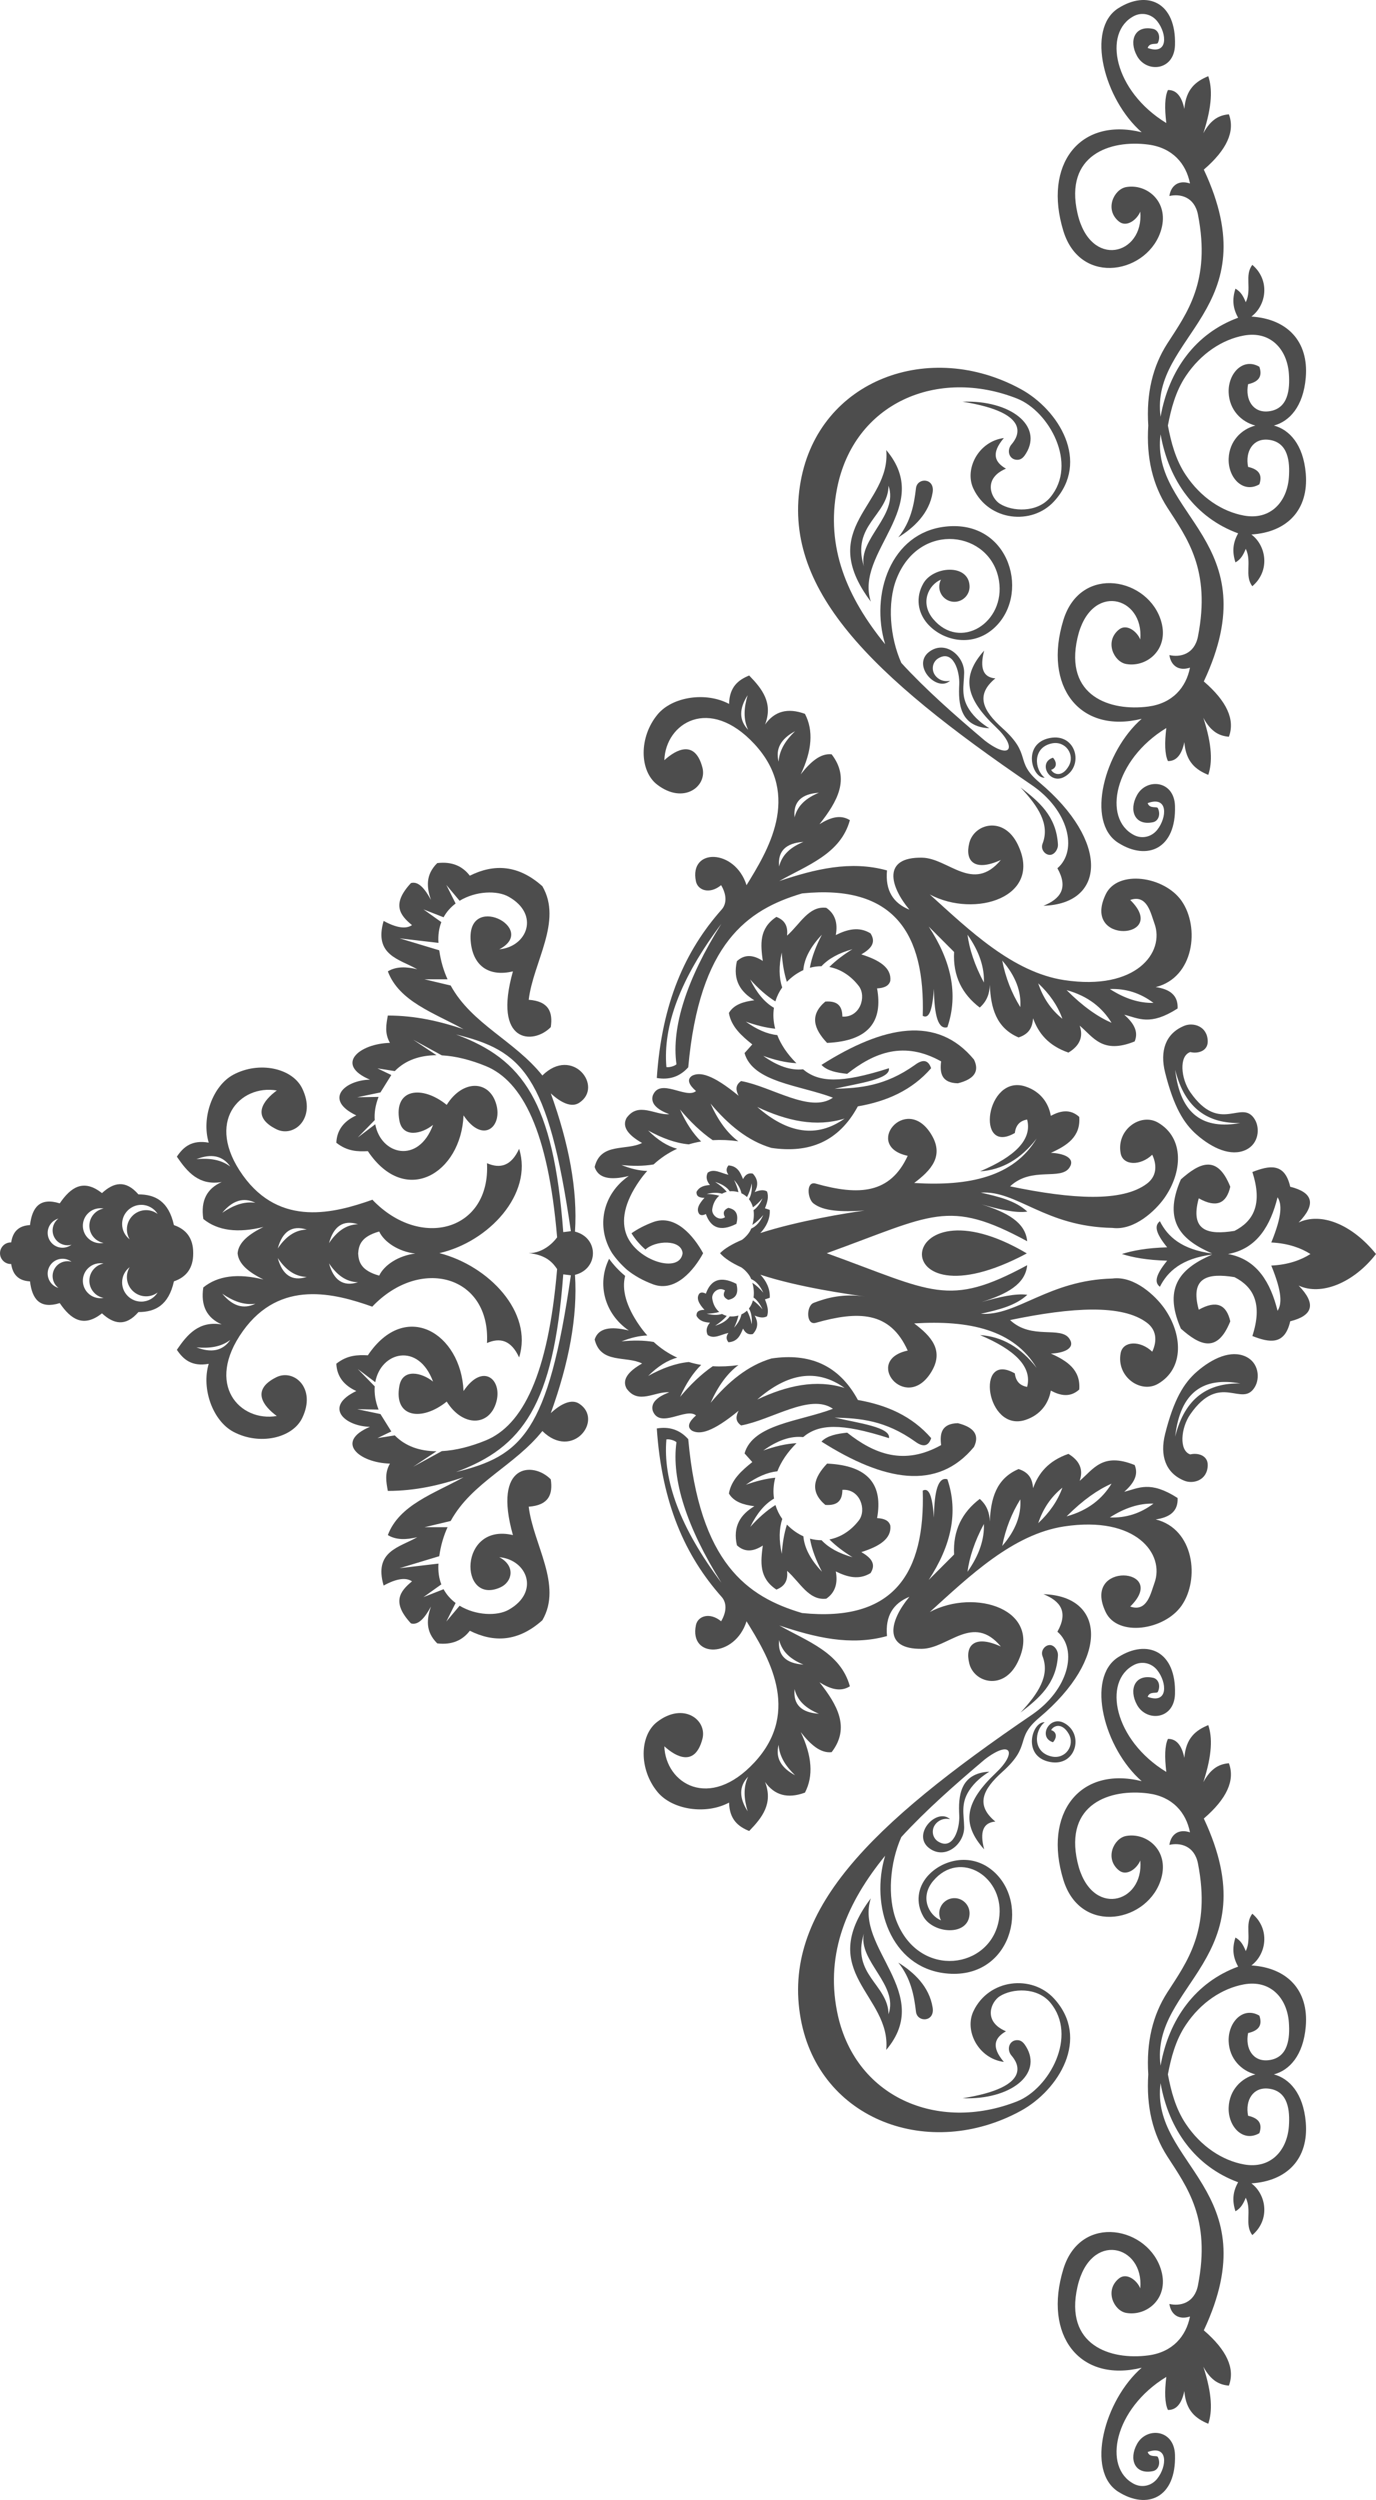 <?xml version="1.0" encoding="UTF-8"?>
<!DOCTYPE svg PUBLIC "-//W3C//DTD SVG 1.1//EN" "http://www.w3.org/Graphics/SVG/1.1/DTD/svg11.dtd">
<!-- Creator: CorelDRAW X5 -->
<svg xmlns="http://www.w3.org/2000/svg" xml:space="preserve" width="90mm" height="163.508mm" style="shape-rendering:geometricPrecision; text-rendering:geometricPrecision; image-rendering:optimizeQuality; fill-rule:evenodd; clip-rule:evenodd"
viewBox="0 0 90 163.508"
 xmlns:xlink="http://www.w3.org/1999/xlink">
 <defs>
  <style type="text/css">
   <![CDATA[
    .fil0 {fill:#4D4D4D}
   ]]>
  </style>
 </defs>
 <g id="Layer_x0020_1">
  <g id="_626309528">
   <path id="_626305112" class="fil0" d="M65.659 134.859c-0.867,-1.021 -0.575,-1.593 0.138,-2.003 -1.525,-0.643 -0.985,-1.921 -0.406,-2.291 0.815,-0.521 2.449,-0.61 3.306,0.417 1.822,2.184 -0.074,5.632 -2.177,6.46 -5.187,2.044 -10.681,-0.266 -11.776,-5.907 -0.745,-3.838 0.665,-7.107 3.151,-10.162 -0.987,3.256 0.359,7.281 3.93,7.692 4.301,0.495 5.644,-4.608 3.079,-6.734 -1.43,-1.187 -3.311,-0.688 -4.247,0.392 -0.629,0.726 -0.784,1.717 -0.263,2.629 0.648,1.134 2.953,1.307 3.022,-0.165 0.025,-0.548 -0.397,-1.012 -0.944,-1.038 -0.548,-0.025 -1.012,0.398 -1.038,0.945 -0.009,0.183 0.033,0.358 0.113,0.508 -0.839,-0.36 -1.375,-1.536 -0.519,-2.569 1.755,-2.117 4.755,-0.263 4.312,2.499 -0.522,3.254 -5.189,3.945 -6.697,0.13 -0.628,-1.588 -0.432,-3.855 0.311,-5.512 1.583,-1.727 3.474,-3.4 5.468,-5.085 1.729,-1.314 2.11,-0.43 0.72,0.885 -2.009,1.901 -2.29,3.312 -0.77,5.009 -0.299,-1.128 -0.079,-1.756 0.732,-1.819 -1.319,-1.09 -0.829,-2.099 0.465,-3.259 1.97,-1.768 0.747,-2.141 2.415,-3.546 4.597,-3.866 4.323,-7.942 0.266,-8.068 1.091,0.445 1.648,1.142 0.912,2.454 1.368,1.186 0.717,3.807 -1.671,5.434 -10.568,7.203 -16.4,12.869 -15.116,19.895 1.214,6.643 8.434,9.272 14.401,6.004 2.466,-1.35 4.558,-4.726 2.167,-7.338 -1.449,-1.583 -4.264,-1.297 -5.273,0.825 -0.609,1.28 0.321,3.097 1.988,3.318zm3.006 -19.619l0 0c1.712,0.34 2.277,-1.828 0.938,-2.547 -0.974,-0.524 -1.733,0.947 -0.731,1.258 0.261,-0.285 0.271,-0.67 -0.121,-0.794 0.173,-0.311 0.716,-0.505 1.15,0.244 0.43,0.743 -0.204,1.676 -1.104,1.485 -1.267,-0.268 -1.157,-1.692 -0.469,-2.242 -0.82,-0.061 -1.51,2.228 0.338,2.596zm-10.698 18.833l0 0c0.325,-3.608 -4.676,-5.033 -1.009,-9.914 -1.068,3.262 4.152,6.191 1.009,9.914zm0.15 -2.333l0 0c-0.032,-1.953 -2.445,-2.569 -1.613,-5.278 -0.385,1.808 2.283,3.345 1.613,5.278zm4.843 5.495l0 0c3.127,0.118 5.263,-1.57 4.149,-3.384 -0.121,-0.196 -0.276,-0.403 -0.539,-0.415 -0.565,-0.026 -0.758,0.612 -0.402,1.02 0.395,0.452 1.423,2.046 -3.208,2.779zm-4.204 -8.872l0 0c1.017,0.633 2.024,1.557 2.246,2.943 0.153,0.954 -1.007,0.99 -1.091,0.269 -0.119,-1.02 -0.321,-2.172 -1.155,-3.212zm3.985 -9.635l0 0c0.046,0.872 -0.399,2.341 -1.392,1.709 -0.439,-0.28 -0.493,-0.999 0.096,-1.352 0.184,-0.11 0.423,-0.157 0.696,-0.102 -0.892,-0.795 -2.594,1.078 -1.295,1.946 1.039,0.694 2.239,-0.344 2.217,-1.439 -0.017,-0.821 -0.23,-1.513 0.32,-2.372 0.349,-0.547 0.884,-0.974 1.329,-1.242 -1.946,0.097 -2.035,1.641 -1.971,2.852zm4.005 -6.716l0 0c1.202,-0.927 2.341,-1.876 2.451,-3.725 0.02,-0.342 -0.24,-0.679 -0.509,-0.693 -0.318,-0.017 -0.645,0.35 -0.497,0.734 0.488,1.267 -0.277,2.431 -1.444,3.683z"/>
   <path id="_626308568" class="fil0" d="M80.983 128.624c-0.347,-0.614 -0.401,-1.197 -0.176,-1.9 0.35,0.196 0.518,0.498 0.675,0.888 0.418,-0.868 -0.103,-1.761 0.429,-2.445 1.183,1.008 0.917,2.654 -0.061,3.382 2.331,0.149 3.756,1.604 3.557,3.986 -0.16,1.908 -1.077,2.875 -2.087,3.14 1.01,0.267 1.928,1.233 2.087,3.142 0.199,2.381 -1.226,3.836 -3.557,3.986 0.978,0.728 1.244,2.374 0.061,3.382 -0.532,-0.682 -0.011,-1.576 -0.429,-2.444 -0.157,0.389 -0.325,0.691 -0.675,0.888 -0.226,-0.703 -0.171,-1.286 0.176,-1.9 -2.782,-1.019 -4.535,-3.43 -5.073,-6.478 -0.701,5.317 7.117,7.018 2.828,16.164 1.507,1.295 2.054,2.5 1.64,3.617 -0.591,-0.05 -1.163,-0.296 -1.671,-1.239 0.59,1.822 0.59,2.938 0.322,3.733 -0.794,-0.33 -1.467,-0.828 -1.564,-2.143 -0.174,0.837 -0.532,1.25 -1.073,1.239 -0.21,-0.435 -0.225,-1.189 -0.107,-2.161 -3.42,2.082 -4.18,5.927 -2.116,6.999 0.507,0.263 1.138,0.143 1.523,-0.342 0.641,-0.808 0.731,-2.238 -0.626,-1.746 0.127,0.395 0.602,0.192 0.667,0.33 0.196,0.418 0.031,0.846 -0.322,0.921 -1.182,0.248 -1.597,-0.765 -1.042,-1.775 0.619,-1.129 2.43,-0.975 2.483,0.704 0.09,2.807 -1.81,3.625 -3.712,2.418 -2.14,-1.359 -0.91,-5.981 1.535,-8.11 -4.063,1.003 -6.457,-2.124 -5.121,-6.463 1.136,-3.687 5.619,-2.748 6.409,0.134 0.498,1.814 -0.971,2.979 -2.299,2.745 -0.822,-0.144 -1.439,-1.494 -0.465,-2.263 0.477,-0.377 1.144,0.089 1.384,0.656 0.25,-2.838 -3.273,-3.793 -4.109,-0.101 -0.865,3.816 2.148,4.815 4.631,4.486 1.594,-0.21 2.473,-1.25 2.729,-2.545 -0.715,0.242 -1.242,-0.106 -1.349,-0.82 0.678,0.158 1.638,-0.029 1.871,-1.222 0.853,-4.369 -0.723,-6.435 -2.006,-8.428 -0.945,-1.468 -1.384,-3.246 -1.245,-5.363 -0.139,-2.115 0.299,-3.893 1.245,-5.362 1.283,-1.993 2.859,-4.059 2.006,-8.428 -0.233,-1.193 -1.193,-1.38 -1.871,-1.222 0.107,-0.714 0.635,-1.062 1.349,-0.82 -0.256,-1.295 -1.134,-2.335 -2.729,-2.545 -2.483,-0.328 -5.496,0.671 -4.631,4.488 0.837,3.691 4.36,2.736 4.109,-0.101 -0.24,0.566 -0.907,1.03 -1.384,0.655 -0.974,-0.769 -0.358,-2.118 0.465,-2.262 1.329,-0.234 2.797,0.931 2.299,2.745 -0.79,2.882 -5.273,3.821 -6.409,0.135 -1.337,-4.338 1.057,-7.465 5.121,-6.463 -2.446,-2.129 -3.676,-6.751 -1.535,-8.111 1.902,-1.208 3.802,-0.389 3.712,2.418 -0.053,1.678 -1.864,1.832 -2.483,0.703 -0.555,-1.01 -0.14,-2.024 1.042,-1.775 0.353,0.075 0.518,0.503 0.322,0.922 -0.065,0.138 -0.54,-0.065 -0.667,0.33 1.356,0.492 1.267,-0.939 0.626,-1.746 -0.385,-0.485 -1.016,-0.606 -1.523,-0.342 -2.064,1.072 -1.304,4.917 2.116,6.998 -0.117,-0.971 -0.102,-1.725 0.107,-2.161 0.541,-0.011 0.899,0.403 1.073,1.239 0.097,-1.315 0.769,-1.812 1.564,-2.142 0.268,0.795 0.268,1.911 -0.322,3.733 0.508,-0.943 1.081,-1.19 1.671,-1.239 0.414,1.117 -0.133,2.322 -1.64,3.617 4.289,9.146 -3.529,10.847 -2.828,16.164 0.538,-3.048 2.291,-5.461 5.073,-6.478zm1.128 7.051l0 0c-0.929,-0.24 -1.702,-1.027 -1.748,-2.153 -0.052,-1.244 0.933,-2.316 2.008,-1.69 0.184,0.535 0.061,0.959 -0.736,1.139 -0.202,0.994 0.309,1.902 1.349,1.774 1.287,-0.155 1.388,-1.448 1.319,-2.445 -0.112,-1.623 -1.212,-2.828 -2.944,-2.511 -1.409,0.258 -2.811,1.171 -3.797,2.648 -0.672,1.004 -0.963,2.137 -1.174,3.238 0.21,1.102 0.502,2.236 1.174,3.24 0.987,1.477 2.389,2.39 3.797,2.648 1.732,0.318 2.832,-0.888 2.944,-2.511 0.069,-0.997 -0.032,-2.289 -1.319,-2.444 -1.041,-0.126 -1.551,0.78 -1.349,1.774 0.797,0.179 0.92,0.604 0.736,1.139 -1.076,0.626 -2.061,-0.446 -2.008,-1.69 0.046,-1.127 0.819,-1.913 1.748,-2.155z"/>
   <path id="_626308328" class="fil0" d="M90 82.019c-1.556,-1.93 -3.584,-2.756 -5.061,-2.062 1.166,-1.198 0.943,-1.965 -0.55,-2.338 -0.36,-1.598 -1.378,-1.392 -2.476,-0.963 0.683,2.101 0.074,3.217 -1.168,3.85 -1.728,0.281 -2.93,0.015 -2.338,-2.13 1.164,0.653 1.815,0.331 2.062,-0.757 -0.851,-2.139 -2.013,-1.562 -3.232,-0.481 -1.235,2.821 0.129,4.009 2.051,4.847 -1.998,-0.255 -2.924,-1.114 -3.423,-2.111 -0.315,0.247 -0.376,0.665 0.476,1.708 -1.321,0.033 -2.275,0.218 -2.96,0.436 0.684,0.219 1.639,0.403 2.96,0.437 -0.852,1.042 -0.791,1.461 -0.476,1.707 0.499,-0.997 1.425,-1.855 3.423,-2.109 -1.923,0.837 -3.287,2.025 -2.051,4.847 1.219,1.081 2.381,1.656 3.232,-0.481 -0.247,-1.087 -0.898,-1.41 -2.062,-0.757 -0.592,-2.145 0.61,-2.412 2.338,-2.131 1.242,0.634 1.852,1.75 1.168,3.851 1.098,0.429 2.115,0.635 2.476,-0.963 1.493,-0.372 1.716,-1.14 0.55,-2.338 1.478,0.694 3.611,-0.183 5.061,-2.063zm-9.678 0l0 0c1.923,-0.345 2.786,-1.897 3.24,-3.712 0.273,0.427 0.326,1.153 -0.411,2.957 1.141,0.057 1.968,0.377 2.561,0.755 -0.593,0.379 -1.42,0.699 -2.561,0.756 0.738,1.804 0.684,2.53 0.411,2.958 -0.454,-1.815 -1.317,-3.367 -3.24,-3.713z"/>
   <path id="_626305592" class="fil0" d="M43.452 49.721c0.797,-0.725 2.009,-1.342 2.491,0.479 0.328,1.242 -1.24,2.441 -2.961,1.117 -1.16,-0.892 -1.204,-3.103 0.029,-4.589 0.968,-1.167 3.165,-1.496 4.675,-0.688 0.028,-1.117 0.604,-1.569 1.315,-1.859 0.854,0.876 1.579,1.801 1.039,3.208 0.612,-0.868 1.475,-1.116 2.61,-0.699 0.563,1.078 0.468,2.398 -0.276,3.958 0.636,-0.816 1.296,-1.394 2.022,-1.312 1.224,1.596 0.377,3.091 -0.796,4.571 0.686,-0.429 1.359,-0.658 1.988,-0.263 -0.606,2.21 -2.779,2.938 -4.617,3.981 2.319,-0.775 4.647,-1.359 7.045,-0.695 -0.123,1.314 0.406,2.14 1.466,2.568 -1.28,-1.534 -1.784,-3.451 0.83,-3.402 1.718,0.031 3.326,2.339 5.152,0.149 -1.719,0.789 -2.371,0.084 -2.063,-1.119 0.322,-1.26 2.246,-1.779 3.162,0.096 1.69,3.455 -2.793,4.857 -5.749,3.28 2.585,2.34 5.427,5.089 8.79,5.601 4.715,0.717 6.601,-1.822 5.903,-3.707 -0.236,-0.637 -0.467,-1.923 -1.583,-1.534 2.61,2.556 -3.224,2.994 -1.599,-0.375 0.784,-1.625 3.83,-1.183 4.96,0.437 1.199,1.72 0.825,5.011 -1.693,5.637 0.901,0.13 1.474,0.52 1.432,1.399 -1.812,1.164 -2.555,0.634 -3.489,0.407 0.573,0.514 0.962,1.065 0.681,1.748 -2.12,0.856 -2.706,-0.289 -3.599,-1.034 0.255,0.725 0.011,1.313 -0.735,1.765 -1.324,-0.463 -1.965,-1.278 -2.31,-2.245 -0.044,0.532 -0.21,1.013 -0.949,1.254 -1.477,-0.63 -1.819,-1.949 -1.882,-3.44 -0.017,0.536 -0.163,1.045 -0.658,1.484 -1.15,-0.874 -1.762,-2.057 -1.678,-3.635 -0.554,-0.554 -1.108,-1.109 -1.662,-1.664 1.463,2.227 1.961,4.423 1.223,6.585 -0.584,0.167 -0.863,-0.715 -0.877,-2.509 -0.094,1.096 -0.236,2.028 -0.735,1.765 0.158,-5.351 -1.847,-8.622 -7.893,-8.006 -3.588,1.061 -6.713,3.264 -7.445,11.372 -0.568,0.633 -1.262,0.835 -2.057,0.699 0.331,-4.914 1.855,-8.329 4.242,-11.017 0.308,-0.347 0.369,-0.909 -0.035,-1.596 -0.74,0.615 -1.521,0.35 -1.647,-0.248 -0.46,-2.201 2.558,-2.141 3.31,0.251 1.319,-2.162 3.669,-5.837 0.51,-9.238 -2.944,-3.169 -5.806,-1.367 -5.886,1.062zm0.794 19.889l0 0c-0.131,0.121 -0.477,0.218 -0.658,0.182 -0.234,-2.666 0.886,-5.767 3.598,-9.375 -2.262,3.61 -3.283,6.752 -2.94,9.193zm4.69 -21.875l0 0c-0.613,-0.636 -0.591,-1.398 -0.034,-2.265 -0.243,0.804 -0.301,1.571 0.034,2.265zm2.025 8.94l0 0c-0.107,-1.026 0.46,-1.536 1.592,-1.613 -0.799,0.33 -1.402,0.811 -1.592,1.613zm1.011 -3.216l0 0c-0.106,-1.026 0.461,-1.535 1.592,-1.611 -0.798,0.329 -1.401,0.81 -1.592,1.611zm-1.044 -3.641l0 0c-0.225,-0.855 0.167,-1.508 1.076,-1.994 -0.604,0.582 -1.03,1.225 -1.076,1.994zm12.352 11.314l0 0c0.793,1.128 1.11,2.162 1.073,3.13 -0.609,-1.147 -0.947,-2.183 -1.073,-3.13zm9.312 3.555l0 0c1.045,-0.041 1.996,0.261 2.853,0.907 -0.923,0.022 -1.874,-0.275 -2.853,-0.907zm-2.83 0.07l0 0c1.433,0.399 2.341,1.163 2.943,2.141 -0.896,-0.39 -1.865,-1.062 -2.943,-2.141zm-1.856 -0.445l0 0c0.306,0.927 0.82,1.71 1.582,2.323 -0.31,-0.87 -0.851,-1.639 -1.582,-2.323zm-2.353 -1.487l0 0c0.875,1.01 1.253,2.026 1.183,3.046 -0.555,-0.897 -0.963,-1.904 -1.183,-3.046z"/>
   <path id="_626308280" class="fil0" d="M63.706 69.302c0.371,0.765 0.019,1.282 -1.055,1.551 -1.049,-0.024 -1.197,-0.646 -1.095,-1.433 -2.414,-1.348 -4.355,-0.599 -6.146,0.815 -0.669,-0.074 -1.302,-0.187 -1.68,-0.586 4.075,-2.579 7.572,-3.26 9.976,-0.347z"/>
   <path id="_626308232" class="fil0" d="M55.097 66.494c-0.009,-0.601 -0.219,-1.051 -1.116,-0.986 -1.05,0.89 -0.745,1.794 0.116,2.704 2.764,-0.124 3.655,-1.439 3.27,-3.567 0.472,-0.02 0.78,-0.169 0.866,-0.495 0.086,-0.864 -0.737,-1.364 -1.897,-1.728 0.601,-0.348 1.003,-0.752 0.603,-1.374 -0.761,-0.468 -1.517,-0.264 -2.273,0.109 0.147,-0.795 -0.053,-1.394 -0.622,-1.782 -1.147,-0.138 -1.713,1.067 -2.564,1.819 0.05,-0.517 -0.055,-0.973 -0.699,-1.225 -1.151,0.76 -1.031,1.819 -0.889,2.882 -0.627,-0.413 -1.197,-0.446 -1.694,0.017 -0.28,1.243 0.239,2.013 1.141,2.554 -0.727,0.09 -1.351,0.291 -1.664,0.831 0.151,0.89 0.817,1.487 1.53,2.057 -0.169,0.189 -0.338,0.378 -0.507,0.567 0.543,1.916 3.628,2.098 5.781,2.916 -1.479,1.041 -4.003,-0.725 -6.005,-1.087 -0.391,0.268 -0.351,0.605 -0.163,0.964 -1.731,-1.422 -2.535,-1.569 -3.043,-1.311 -0.372,0.246 -0.203,0.596 0.255,1.002 -0.65,0.549 -2.373,-0.919 -2.832,0.309 -0.134,0.517 0.284,0.903 1.082,1.204 -0.931,0.081 -2.015,-0.837 -2.79,0.245 -0.31,0.56 0.073,1.106 1.014,1.638 -1.035,0.524 -2.713,-0.049 -3.103,1.571 0.232,0.735 1.014,0.891 2.235,0.586 -1.706,1.169 -2.174,3.327 -1.089,5.055 0.268,0.385 0.593,0.751 0.986,1.095 0.458,0.368 1.021,0.69 1.692,0.938 1.461,0.541 2.681,-0.94 3.272,-2.034 -0.615,-1.119 -1.812,-2.577 -3.272,-2.036 -0.541,0.201 -1.012,0.448 -1.414,0.73 0.245,0.395 0.55,0.75 0.913,1.067 0.623,-0.603 2.352,-0.693 2.431,0.239 -0.189,1.363 -2.974,0.5 -3.655,-1.169 -0.38,-0.931 -0.17,-2.133 0.831,-3.57 0.16,-0.231 0.331,-0.445 0.509,-0.644 -0.516,-0.013 -1.078,-0.144 -1.687,-0.387 0.736,0.075 1.442,0.076 2.104,-0.038 0.466,-0.429 0.983,-0.771 1.541,-1.026 -0.638,-0.166 -1.272,-0.571 -1.902,-1.197 0.882,0.487 1.768,0.827 2.66,0.911 0.263,-0.08 0.532,-0.143 0.808,-0.189 -0.532,-0.52 -0.99,-1.221 -1.38,-2.093 0.662,0.79 1.368,1.479 2.138,2.007 0.54,-0.032 1.101,-0.007 1.676,0.073 -0.723,-0.535 -1.326,-1.365 -1.817,-2.467 1.155,1.38 2.44,2.445 3.978,2.899 2.462,0.365 4.401,-0.395 5.657,-2.716 1.886,-0.325 3.542,-1.054 4.792,-2.494 -0.165,-0.485 -0.475,-0.646 -1.044,-0.227 -1.978,1.413 -3.634,1.525 -5.273,1.573 1.58,-0.365 3.675,-0.626 3.558,-1.346 -3.177,1.018 -4.6,0.922 -5.617,0.07 -0.814,0.09 -1.684,-0.217 -2.606,-0.879 0.739,0.267 1.466,0.444 2.173,0.481 -0.607,-0.603 -1.016,-1.227 -1.252,-1.84 -0.654,-0.064 -1.342,-0.365 -2.06,-0.881 0.652,0.235 1.296,0.4 1.923,0.464 -0.124,-0.474 -0.147,-0.935 -0.082,-1.368 -0.614,-0.355 -1.129,-0.981 -1.555,-1.853 0.513,0.574 1.058,1.067 1.649,1.435 0.098,-0.329 0.249,-0.635 0.447,-0.913 -0.218,-0.633 -0.222,-1.398 -0.033,-2.283 0.045,0.68 0.148,1.324 0.337,1.916 0.04,-0.041 0.081,-0.083 0.124,-0.121 0.299,-0.282 0.621,-0.494 0.951,-0.644 0.065,-0.77 0.481,-1.542 1.217,-2.317 -0.377,0.722 -0.66,1.442 -0.787,2.163 0.253,-0.07 0.507,-0.103 0.76,-0.102 0.46,-0.498 1.142,-0.866 2.025,-1.114 -0.569,0.35 -1.081,0.732 -1.512,1.164 0.722,0.138 1.402,0.562 1.926,1.245 0.53,0.691 0.076,2.082 -1.077,1.999zm-15.26 15.842l0 0c-0.809,1.656 -0.293,3.6 1.293,4.687 -1.221,-0.304 -2.003,-0.149 -2.235,0.586 0.389,1.621 2.069,1.047 3.103,1.571 -0.941,0.533 -1.324,1.078 -1.014,1.638 0.775,1.083 1.859,0.164 2.79,0.246 -0.799,0.299 -1.216,0.688 -1.082,1.203 0.458,1.228 2.181,-0.24 2.832,0.309 -0.458,0.406 -0.627,0.757 -0.255,1.003 0.508,0.258 1.312,0.111 3.043,-1.312 -0.188,0.36 -0.228,0.696 0.163,0.964 2.001,-0.363 4.526,-2.129 6.005,-1.088 -2.153,0.819 -5.238,1.001 -5.781,2.917 0.169,0.189 0.338,0.378 0.507,0.567 -0.712,0.569 -1.378,1.167 -1.53,2.056 0.313,0.54 0.937,0.741 1.664,0.831 -0.902,0.542 -1.421,1.311 -1.141,2.555 0.497,0.463 1.067,0.429 1.694,0.016 -0.142,1.063 -0.262,2.122 0.889,2.882 0.644,-0.252 0.749,-0.708 0.699,-1.225 0.851,0.752 1.417,1.958 2.564,1.82 0.569,-0.388 0.769,-0.987 0.622,-1.783 0.756,0.373 1.512,0.578 2.273,0.109 0.4,-0.622 -0.001,-1.024 -0.603,-1.373 1.16,-0.365 1.983,-0.865 1.897,-1.729 -0.086,-0.326 -0.395,-0.475 -0.866,-0.493 0.385,-2.128 -0.507,-3.443 -3.27,-3.567 -0.861,0.909 -1.166,1.813 -0.116,2.704 0.897,0.064 1.107,-0.386 1.116,-0.986 1.152,-0.082 1.607,1.307 1.077,1.999 -0.524,0.683 -1.205,1.107 -1.926,1.245 0.431,0.432 0.944,0.814 1.512,1.163 -0.883,-0.248 -1.565,-0.616 -2.024,-1.113 -0.254,0.001 -0.508,-0.033 -0.761,-0.102 0.127,0.722 0.409,1.442 0.787,2.162 -0.736,-0.774 -1.152,-1.547 -1.217,-2.317 -0.33,-0.148 -0.651,-0.361 -0.951,-0.643 -0.042,-0.04 -0.084,-0.081 -0.124,-0.122 -0.189,0.592 -0.292,1.237 -0.337,1.916 -0.189,-0.885 -0.184,-1.649 0.033,-2.282 -0.198,-0.279 -0.349,-0.586 -0.447,-0.913 -0.591,0.367 -1.134,0.86 -1.649,1.433 0.425,-0.872 0.941,-1.498 1.555,-1.853 -0.065,-0.433 -0.043,-0.894 0.082,-1.367 -0.628,0.062 -1.271,0.228 -1.923,0.463 0.718,-0.516 1.406,-0.816 2.06,-0.882 0.236,-0.612 0.645,-1.236 1.252,-1.84 -0.708,0.038 -1.434,0.216 -2.173,0.481 0.922,-0.662 1.792,-0.968 2.606,-0.878 1.016,-0.852 2.439,-0.948 5.617,0.069 0.117,-0.72 -1.978,-0.98 -3.558,-1.346 1.639,0.048 3.294,0.16 5.274,1.573 0.568,0.418 0.877,0.257 1.043,-0.227 -1.25,-1.442 -2.906,-2.169 -4.792,-2.495 -1.256,-2.321 -3.195,-3.081 -5.657,-2.716 -1.538,0.455 -2.824,1.52 -3.978,2.899 0.492,-1.102 1.095,-1.932 1.817,-2.466 -0.576,0.08 -1.136,0.106 -1.676,0.073 -0.77,0.529 -1.476,1.216 -2.138,2.006 0.389,-0.87 0.848,-1.573 1.38,-2.092 -0.276,-0.046 -0.545,-0.109 -0.808,-0.189 -0.892,0.084 -1.777,0.423 -2.66,0.912 0.63,-0.626 1.264,-1.032 1.902,-1.198 -0.558,-0.255 -1.075,-0.596 -1.541,-1.026 -0.661,-0.113 -1.368,-0.113 -2.104,-0.037 0.608,-0.241 1.172,-0.372 1.687,-0.386 -0.179,-0.2 -0.349,-0.415 -0.509,-0.645 -0.89,-1.278 -1.169,-2.375 -0.94,-3.252 -0.415,-0.345 -0.76,-0.718 -1.049,-1.118zm15.408 8.444l0 0c-1.831,-1.307 -3.74,-0.968 -5.716,0.757 1.932,-0.911 3.845,-1.342 5.716,-0.757zm0 -17.622l0 0c-1.831,1.307 -3.74,0.966 -5.716,-0.757 1.932,0.91 3.845,1.342 5.716,0.757z"/>
   <path id="_626302520" class="fil0" d="M43.452 114.216c0.797,0.725 2.009,1.341 2.491,-0.48 0.328,-1.242 -1.24,-2.441 -2.961,-1.115 -1.16,0.891 -1.204,3.103 0.029,4.589 0.968,1.166 3.165,1.496 4.675,0.688 0.028,1.117 0.604,1.568 1.315,1.859 0.854,-0.877 1.579,-1.802 1.039,-3.208 0.612,0.867 1.475,1.116 2.61,0.697 0.563,-1.078 0.468,-2.397 -0.276,-3.958 0.636,0.817 1.296,1.396 2.022,1.312 1.224,-1.596 0.377,-3.091 -0.796,-4.571 0.686,0.43 1.359,0.66 1.988,0.263 -0.606,-2.21 -2.779,-2.936 -4.617,-3.979 2.319,0.774 4.647,1.358 7.045,0.693 -0.123,-1.314 0.406,-2.139 1.466,-2.568 -1.28,1.534 -1.784,3.451 0.83,3.403 1.718,-0.032 3.326,-2.338 5.152,-0.149 -1.719,-0.789 -2.371,-0.084 -2.063,1.119 0.322,1.261 2.246,1.779 3.162,-0.096 1.69,-3.454 -2.793,-4.857 -5.749,-3.28 2.585,-2.34 5.427,-5.089 8.79,-5.599 4.715,-0.717 6.601,1.822 5.903,3.705 -0.236,0.637 -0.467,1.925 -1.583,1.535 2.61,-2.557 -3.224,-2.994 -1.599,0.374 0.784,1.623 3.83,1.184 4.96,-0.436 1.199,-1.721 0.825,-5.013 -1.693,-5.637 0.901,-0.13 1.474,-0.52 1.432,-1.401 -1.812,-1.164 -2.555,-0.634 -3.489,-0.406 0.573,-0.514 0.962,-1.066 0.681,-1.75 -2.12,-0.855 -2.706,0.29 -3.599,1.035 0.255,-0.726 0.011,-1.314 -0.735,-1.765 -1.324,0.462 -1.965,1.277 -2.31,2.244 -0.044,-0.531 -0.21,-1.013 -0.949,-1.252 -1.477,0.629 -1.819,1.949 -1.882,3.438 -0.017,-0.536 -0.163,-1.045 -0.658,-1.484 -1.15,0.875 -1.762,2.057 -1.678,3.635 -0.554,0.555 -1.108,1.11 -1.662,1.665 1.463,-2.226 1.961,-4.424 1.223,-6.585 -0.584,-0.169 -0.863,0.714 -0.877,2.507 -0.094,-1.096 -0.236,-2.028 -0.735,-1.765 0.158,5.35 -1.847,8.623 -7.893,8.007 -3.588,-1.061 -6.713,-3.264 -7.445,-11.373 -0.568,-0.632 -1.262,-0.833 -2.057,-0.699 0.331,4.914 1.855,8.329 4.242,11.018 0.308,0.347 0.369,0.908 -0.035,1.594 -0.74,-0.615 -1.521,-0.349 -1.647,0.248 -0.46,2.201 2.558,2.143 3.31,-0.249 1.319,2.161 3.669,5.837 0.51,9.237 -2.944,3.169 -5.806,1.369 -5.886,-1.061zm0.794 -19.889l0 0c-0.131,-0.121 -0.477,-0.218 -0.658,-0.183 -0.234,2.667 0.886,5.767 3.598,9.376 -2.262,-3.611 -3.283,-6.753 -2.94,-9.193zm4.69 21.874l0 0c-0.613,0.636 -0.591,1.398 -0.034,2.265 -0.243,-0.802 -0.301,-1.571 0.034,-2.265zm2.025 -8.939l0 0c-0.107,1.026 0.46,1.535 1.592,1.612 -0.799,-0.329 -1.402,-0.81 -1.592,-1.612zm1.011 3.215l0 0c-0.106,1.026 0.461,1.536 1.592,1.612 -0.798,-0.33 -1.401,-0.811 -1.592,-1.612zm-1.044 3.642l0 0c-0.225,0.855 0.167,1.508 1.076,1.993 -0.604,-0.583 -1.03,-1.224 -1.076,-1.993zm12.352 -11.315l0 0c0.793,-1.126 1.11,-2.162 1.073,-3.128 -0.609,1.147 -0.947,2.181 -1.073,3.128zm9.312 -3.555l0 0c1.045,0.041 1.996,-0.259 2.853,-0.906 -0.923,-0.023 -1.874,0.274 -2.853,0.906zm-2.83 -0.07l0 0c1.433,-0.398 2.341,-1.163 2.943,-2.141 -0.896,0.392 -1.865,1.063 -2.943,2.141zm-1.856 0.445l0 0c0.306,-0.925 0.82,-1.709 1.582,-2.323 -0.31,0.87 -0.851,1.639 -1.582,2.323zm-2.353 1.488l0 0c0.875,-1.009 1.253,-2.025 1.183,-3.046 -0.555,0.898 -0.963,1.904 -1.183,3.046z"/>
   <path id="_626308256" class="fil0" d="M63.706 94.635c0.371,-0.765 0.019,-1.283 -1.055,-1.552 -1.049,0.025 -1.197,0.646 -1.095,1.433 -2.414,1.348 -4.355,0.599 -6.146,-0.814 -0.669,0.074 -1.302,0.187 -1.68,0.586 4.075,2.579 7.572,3.259 9.976,0.347z"/>
   <path id="_626302400" class="fil0" d="M53.208 85.221c-0.473,0.184 -0.5,1.481 0.146,1.298 2.766,-0.784 4.855,-0.775 6.016,1.816 -2.917,0.624 -0.172,4.02 1.483,1.494 0.982,-1.497 0.012,-2.461 -1.059,-3.271 3.586,-0.224 6.515,0.405 8.007,2.908 -1.026,-1.34 -2.261,-2.053 -3.7,-2.145 2.291,0.965 3.424,2.082 3.079,3.39 -0.428,-0.081 -0.735,-0.322 -0.802,-0.883 -2.61,-1.502 -1.896,3.896 0.698,3.04 0.977,-0.323 1.514,-1.079 1.653,-1.916 0.642,0.341 1.27,0.461 1.861,-0.07 0.102,-1.298 -0.801,-1.878 -1.856,-2.353 0.793,-0.024 1.627,-0.32 1.225,-0.951 -0.568,-0.894 -2.469,0.094 -3.893,-1.24 4.109,-0.853 7.343,-1.032 8.946,0.172 0.6,0.45 0.707,1.139 0.352,1.898 -0.776,-0.746 -1.913,-0.719 -2.066,0.094 -0.29,1.545 1.31,2.663 2.44,2.009 1.742,-1.008 1.611,-3.271 0.401,-4.964 -0.545,-0.763 -1.927,-2.117 -3.378,-1.926 -4.196,0.107 -6.235,2.47 -8.609,2.307 1.126,-0.254 2.25,-0.511 3.043,-1.242 -0.757,-0.11 -1.845,0.149 -2.992,0.474 1.651,-0.518 2.867,-1.164 2.982,-2.41 -5.198,2.816 -6.18,1.716 -13.11,-0.783 6.93,-2.501 7.912,-3.601 13.11,-0.784 -0.115,-1.246 -1.331,-1.893 -2.982,-2.412 1.147,0.326 2.235,0.586 2.992,0.474 -0.793,-0.73 -1.917,-0.987 -3.043,-1.241 2.373,-0.164 4.192,2.232 8.609,2.307 1.451,0.191 2.833,-1.163 3.378,-1.927 1.21,-1.691 1.341,-3.955 -0.401,-4.963 -1.13,-0.654 -2.729,0.464 -2.44,2.01 0.152,0.812 1.29,0.839 2.066,0.093 0.355,0.758 0.248,1.448 -0.352,1.897 -1.603,1.203 -4.837,1.026 -8.946,0.172 1.424,-1.333 3.325,-0.347 3.893,-1.24 0.402,-0.63 -0.432,-0.926 -1.225,-0.951 1.055,-0.474 1.958,-1.055 1.856,-2.352 -0.591,-0.531 -1.22,-0.411 -1.861,-0.07 -0.139,-0.837 -0.676,-1.593 -1.653,-1.916 -2.594,-0.856 -3.308,4.542 -0.698,3.04 0.067,-0.56 0.373,-0.802 0.802,-0.883 0.345,1.308 -0.787,2.425 -3.079,3.391 1.44,-0.094 2.675,-0.806 3.701,-2.146 -1.493,2.502 -4.422,3.133 -8.008,2.907 1.071,-0.81 2.041,-1.774 1.059,-3.271 -1.655,-2.526 -4.401,0.869 -1.483,1.494 -1.144,2.487 -3.184,2.618 -6.016,1.817 -0.646,-0.183 -0.548,0.988 -0.146,1.299 0.662,0.509 1.801,0.561 3.337,0.465 -1.052,0.143 -4.347,0.67 -6.817,1.472 0.373,-0.383 0.661,-0.933 0.618,-1.516 -0.104,-0.035 -0.209,-0.07 -0.314,-0.105 0.146,-0.367 0.269,-0.736 0.135,-1.103 -0.234,-0.136 -0.512,-0.078 -0.806,0.045 0.224,-0.399 0.253,-0.8 -0.12,-1.209 -0.287,-0.068 -0.495,0.068 -0.641,0.359 -0.176,-0.431 -0.357,-0.857 -0.955,-0.896 -0.189,0.234 -0.13,0.429 0,0.612 -0.482,-0.101 -0.956,-0.433 -1.357,-0.135 -0.132,0.269 -0.077,0.537 0.148,0.805 -0.365,0.022 -0.694,0.108 -0.879,0.449 -0.018,0.32 0.22,0.385 0.522,0.388 -0.359,0.386 -0.561,0.752 -0.343,1.059 0.103,0.104 0.251,0.095 0.432,0 0.313,0.885 0.932,1.189 2,0.641 0.129,-0.527 0.05,-0.933 -0.537,-1.044 -0.352,0.169 -0.335,0.383 -0.209,0.611 -0.417,0.28 -0.887,-0.147 -0.836,-0.521 0.051,-0.37 0.216,-0.677 0.458,-0.884 -0.255,-0.07 -0.53,-0.103 -0.82,-0.113 0.387,-0.097 0.723,-0.104 1.002,-0.016 0.095,-0.055 0.199,-0.097 0.309,-0.125 -0.203,-0.245 -0.464,-0.456 -0.761,-0.646 0.444,0.133 0.768,0.336 0.957,0.612 0.156,-0.016 0.324,-0.005 0.497,0.038 0.024,0.005 0.049,0.012 0.073,0.019 -0.056,-0.264 -0.156,-0.529 -0.285,-0.795 0.261,0.293 0.424,0.583 0.478,0.868 0.135,0.062 0.258,0.145 0.366,0.247 0.143,-0.265 0.242,-0.567 0.312,-0.895 0.028,0.421 -0.032,0.768 -0.187,1.033 0.117,0.149 0.208,0.327 0.263,0.534 0.223,-0.159 0.431,-0.36 0.625,-0.589 -0.159,0.349 -0.353,0.61 -0.587,0.775 0.043,0.283 0.023,0.605 -0.076,0.964 0.258,-0.167 0.495,-0.39 0.716,-0.65 -0.205,0.447 -0.467,0.751 -0.793,0.892 -0.095,0.256 -0.345,0.547 -0.597,0.731 -0.632,0.271 -1.141,0.564 -1.441,0.877 0.295,0.34 0.786,0.649 1.395,0.927 0.267,0.182 0.542,0.493 0.643,0.765 0.326,0.14 0.587,0.444 0.793,0.891 -0.221,-0.259 -0.457,-0.482 -0.716,-0.649 0.099,0.358 0.119,0.681 0.076,0.963 0.233,0.165 0.427,0.427 0.587,0.775 -0.194,-0.23 -0.402,-0.429 -0.625,-0.588 -0.055,0.205 -0.145,0.384 -0.263,0.533 0.155,0.265 0.215,0.612 0.187,1.032 -0.07,-0.326 -0.169,-0.629 -0.312,-0.895 -0.108,0.103 -0.231,0.185 -0.366,0.248 -0.054,0.285 -0.216,0.575 -0.478,0.867 0.129,-0.265 0.229,-0.531 0.285,-0.794 -0.024,0.007 -0.049,0.013 -0.073,0.019 -0.173,0.041 -0.341,0.053 -0.497,0.038 -0.189,0.276 -0.513,0.478 -0.957,0.612 0.297,-0.192 0.558,-0.402 0.761,-0.646 -0.11,-0.028 -0.213,-0.07 -0.309,-0.125 -0.28,0.089 -0.615,0.08 -1.002,-0.015 0.289,-0.01 0.565,-0.044 0.82,-0.114 -0.242,-0.207 -0.407,-0.513 -0.458,-0.883 -0.051,-0.375 0.418,-0.801 0.836,-0.523 -0.126,0.229 -0.143,0.444 0.209,0.612 0.587,-0.111 0.667,-0.517 0.537,-1.045 -1.068,-0.547 -1.687,-0.242 -2,0.642 -0.181,-0.094 -0.329,-0.104 -0.432,0 -0.218,0.308 -0.016,0.673 0.343,1.06 -0.302,0.001 -0.539,0.068 -0.522,0.388 0.186,0.341 0.514,0.425 0.879,0.447 -0.226,0.269 -0.28,0.537 -0.148,0.805 0.402,0.299 0.875,-0.034 1.357,-0.133 -0.13,0.183 -0.189,0.378 0,0.611 0.598,-0.039 0.779,-0.463 0.955,-0.895 0.146,0.29 0.354,0.426 0.641,0.358 0.373,-0.407 0.343,-0.81 0.12,-1.209 0.293,0.124 0.572,0.182 0.806,0.045 0.134,-0.367 0.012,-0.736 -0.135,-1.103 0.105,-0.034 0.209,-0.069 0.314,-0.105 0.042,-0.581 -0.242,-1.128 -0.613,-1.511 2.489,0.822 5.816,1.288 6.872,1.432 -1.414,-0.207 -2.496,0.064 -3.398,0.415zm13.953 -3.243l0 0c-9.548,5.105 -8.738,-5.175 0,0z"/>
   <path id="_626308376" class="fil0" d="M77.855 68.81c0.448,0.119 1.147,-0.037 1.139,-0.701 -0.013,-0.994 -0.946,-1.256 -1.531,-1.018 -1.237,0.502 -1.61,1.654 -1.257,3.058 0.563,2.244 1.221,3.329 2.072,4.07 1.021,0.89 2.24,1.442 3.204,0.991 0.861,-0.401 0.934,-1.424 0.593,-1.99 -0.845,-1.405 -2.262,1.034 -4.221,-1.782 -0.623,-0.897 -0.749,-2.381 0,-2.628zm-0.991 1.164l0 0c0.34,2.979 1.899,3.907 4.264,3.477 -2.083,0.04 -3.622,-0.905 -4.264,-3.477z"/>
   <path id="_626308640" class="fil0" d="M77.855 95.126c0.448,-0.118 1.147,0.039 1.139,0.701 -0.013,0.995 -0.946,1.256 -1.531,1.019 -1.237,-0.502 -1.61,-1.654 -1.257,-3.058 0.563,-2.243 1.221,-3.328 2.072,-4.07 1.021,-0.889 2.24,-1.441 3.204,-0.991 0.861,0.402 0.934,1.424 0.593,1.991 -0.845,1.404 -2.262,-1.035 -4.221,1.783 -0.623,0.896 -0.749,2.381 0,2.626zm-0.991 -1.164l0 0c0.34,-2.979 1.899,-3.907 4.264,-3.477 -2.083,-0.039 -3.622,0.907 -4.264,3.477z"/>
   <path id="_626308712" class="fil0" d="M37.637 80.563l-0.029 -0.007c0.179,-2.732 -0.399,-5.767 -1.583,-9.045 0.668,0.619 1.355,0.945 1.857,0.619 1.622,-1.054 -0.434,-3.735 -2.407,-1.788 -1.82,-2.281 -4.616,-3.363 -5.997,-5.884l-1.713 -0.406 1.509 0c-0.256,-0.556 -0.443,-1.181 -0.544,-1.897l-2.597 -0.784 2.545 0.299c-0.035,-0.518 0.038,-0.969 0.188,-1.358l-1.169 -0.833 1.316 0.516c0.198,-0.364 0.471,-0.663 0.787,-0.901l-0.608 -1.215 0.869 1.037c1.057,-0.644 2.453,-0.693 3.213,-0.263 2.045,1.155 1.216,3.269 -0.619,3.438 2.632,-1.377 -2.26,-3.845 -1.857,-0.413 0.183,1.557 1.24,2.213 2.751,1.856 -1.333,4.711 1.325,4.824 2.476,3.645 0.142,-0.965 -0.117,-1.694 -1.444,-1.788 0.298,-2.476 2.23,-5.124 0.894,-7.428 -1.582,-1.41 -3.163,-1.477 -4.745,-0.688 -0.475,-0.616 -1.151,-0.942 -2.132,-0.824 -0.779,0.774 -0.689,1.586 -0.412,2.407 -0.397,-0.735 -0.819,-1.238 -1.307,-1.101 -1.285,1.383 -0.719,2.106 0.069,2.751 -0.394,0.268 -1.003,0.19 -1.857,-0.275 -0.651,2.253 1.025,2.49 2.201,3.163 -0.723,-0.176 -1.387,-0.192 -1.925,0.137 0.738,1.975 3.043,2.723 4.951,3.783 -1.517,-0.507 -3.112,-0.892 -4.951,-0.895 -0.106,0.581 -0.221,1.16 0.137,1.788 -2.007,0.05 -3.637,1.421 -1.306,2.407 -1.641,0.029 -3.065,1.298 -0.894,2.338 -0.816,0.373 -1.27,0.957 -1.306,1.788 0.717,0.566 1.392,0.584 2.062,0.55 2.458,3.667 6.099,1.445 6.258,-2.339 1.272,1.89 2.553,0.742 2.144,-0.717 -0.452,-1.609 -2.199,-1.642 -3.244,0.029 -1.623,-1.313 -3.484,-1.065 -3.095,1.032 0.215,1.154 1.467,0.872 2.201,0.275 -0.962,2.603 -3.424,1.95 -3.779,-0.04l-1.146 0.866 1.111 -1.137c-0.035,-0.454 0.037,-0.966 0.25,-1.518l-1.396 0.024 1.521 -0.318 0.709 -1.137 -0.906 -0.435 1.133 0.178c0.706,-0.726 1.664,-1.034 2.73,-1.039l-1.525 -1.012 1.87 1.021c0.918,0.049 1.902,0.304 2.866,0.697 2.418,0.984 4.093,4.295 4.677,11.208 -0.281,0.384 -0.951,1.034 -1.858,1.031 1.165,0.116 1.586,0.645 1.858,1.043 -0.583,6.915 -2.259,10.225 -4.677,11.21 -0.964,0.393 -1.948,0.649 -2.866,0.697l-1.87 1.021 1.525 -1.012c-1.066,-0.005 -2.024,-0.313 -2.73,-1.039l-1.133 0.178 0.906 -0.435 -0.709 -1.137 -1.521 -0.319 1.396 0.025c-0.213,-0.552 -0.285,-1.065 -0.25,-1.518l-1.111 -1.137 1.146 0.864c0.355,-1.988 2.817,-2.642 3.779,-0.039 -0.734,-0.597 -1.986,-0.879 -2.201,0.275 -0.389,2.096 1.472,2.344 3.095,1.032 1.045,1.671 2.792,1.638 3.244,0.029 0.41,-1.459 -0.872,-2.607 -2.144,-0.718 -0.159,-3.783 -3.8,-6.005 -6.258,-2.338 -0.67,-0.033 -1.346,-0.016 -2.062,0.55 0.036,0.831 0.491,1.415 1.306,1.787 -2.171,1.04 -0.747,2.31 0.894,2.339 -2.331,0.986 -0.701,2.357 1.306,2.407 -0.358,0.627 -0.243,1.206 -0.137,1.787 1.839,-0.001 3.433,-0.387 4.951,-0.894 -1.908,1.06 -4.212,1.808 -4.951,3.782 0.538,0.33 1.203,0.313 1.925,0.138 -1.175,0.673 -2.852,0.911 -2.201,3.164 0.853,-0.466 1.463,-0.543 1.857,-0.275 -0.787,0.645 -1.353,1.369 -0.069,2.75 0.488,0.138 0.91,-0.366 1.307,-1.1 -0.277,0.821 -0.367,1.632 0.412,2.407 0.981,0.116 1.657,-0.21 2.132,-0.826 1.582,0.789 3.163,0.724 4.745,-0.688 1.336,-2.304 -0.596,-4.951 -0.894,-7.426 1.327,-0.095 1.586,-0.822 1.444,-1.788 -1.151,-1.178 -3.809,-1.065 -2.476,3.645 -3.567,-0.84 -3.538,4.613 -0.84,3.429 0.801,-0.352 1.037,-1.413 -0.054,-1.985 1.835,0.17 2.664,2.283 0.619,3.438 -0.76,0.43 -2.156,0.379 -3.213,-0.263l-0.869 1.036 0.608 -1.214c-0.316,-0.238 -0.589,-0.537 -0.787,-0.901l-1.316 0.517 1.169 -0.833c-0.151,-0.389 -0.223,-0.842 -0.188,-1.359l-2.545 0.301 2.597 -0.786c0.101,-0.715 0.289,-1.34 0.544,-1.896l-1.509 0 1.713 -0.406c1.381,-2.522 4.177,-3.604 5.997,-5.884 1.973,1.946 4.029,-0.735 2.407,-1.789 -0.502,-0.325 -1.189,-0.001 -1.857,0.618 1.185,-3.277 1.762,-6.312 1.583,-9.044 1.546,-0.384 1.575,-2.402 0.029,-2.819zm-0.299 -0.037l0 0 -0.497 0.062c-0.637,-8.575 -2.661,-11.317 -7.014,-12.928 4.295,1.048 6.027,2.583 7.511,12.866zm0 2.885l0 0 -0.497 -0.063c-0.637,8.576 -2.661,11.317 -7.014,12.929 4.295,-1.048 6.027,-2.584 7.511,-12.866z"/>
   <path id="_626308688" class="fil0" d="M18.106 71.323c-0.869,0.636 -1.716,1.7 -0.028,2.535 1.151,0.57 2.639,-0.726 1.685,-2.677 -0.643,-1.316 -2.799,-1.802 -4.503,-0.89 -1.336,0.715 -2.1,2.802 -1.608,4.444 -1.1,-0.196 -1.658,0.278 -2.084,0.916 0.688,1.011 1.449,1.907 2.936,1.659 -0.972,0.425 -1.388,1.222 -1.205,2.418 0.943,0.767 2.255,0.938 3.932,0.521 -0.927,0.46 -1.625,0.991 -1.69,1.719 0.064,0.726 0.762,1.258 1.689,1.718 -1.677,-0.418 -2.989,-0.247 -3.933,0.52 -0.182,1.196 0.234,1.992 1.206,2.419 -1.487,-0.248 -2.248,0.647 -2.935,1.659 0.426,0.637 0.984,1.113 2.083,0.916 -0.491,1.642 0.273,3.727 1.608,4.443 1.703,0.911 3.861,0.425 4.503,-0.889 0.954,-1.952 -0.535,-3.247 -1.686,-2.678 -1.689,0.837 -0.842,1.901 0.028,2.537 -2.397,0.408 -4.734,-2.037 -2.217,-5.556 2.453,-3.43 6.04,-2.449 8.461,-1.596 3.148,-3.309 7.739,-2.035 7.504,2.38 0.853,-0.373 1.583,-0.192 2.102,0.941 0.923,-2.955 -1.983,-5.992 -5.215,-6.822 3.232,-0.736 6.138,-3.868 5.215,-6.823 -0.518,1.133 -1.249,1.315 -2.102,0.941 0.235,4.415 -4.355,5.69 -7.504,2.38l-0.009 0.017c-2.421,0.852 -6.001,1.827 -8.452,-1.599 -2.517,-3.518 -0.18,-5.962 2.217,-5.554zm9.054 10.667l0 0c-1.091,-0.127 -2.035,-0.751 -2.358,-1.443 -1.157,0.324 -1.344,0.867 -1.375,1.443 0.031,0.576 0.218,1.118 1.375,1.443 0.323,-0.692 1.266,-1.315 2.358,-1.443zm-12.097 5.647l0 0c-0.5,0.729 -1.251,0.858 -2.212,0.487 0.836,0.076 1.6,-0.019 2.212,-0.487zm8.354 -3.771l0 0c-0.984,0.31 -1.597,-0.143 -1.898,-1.237 0.482,0.717 1.074,1.211 1.898,1.237zm-3.353 -0.348l0 0c-0.984,0.309 -1.597,-0.144 -1.897,-1.237 0.482,0.717 1.075,1.212 1.897,1.237zm-3.359 1.751l0 0c-0.793,0.392 -1.511,0.138 -2.168,-0.656 0.692,0.476 1.406,0.765 2.168,0.656zm-1.643 -8.969l0 0c-0.5,-0.728 -1.251,-0.858 -2.212,-0.486 0.836,-0.077 1.6,0.02 2.212,0.486zm8.355 3.771l0 0c-0.985,-0.309 -1.597,0.144 -1.898,1.238 0.482,-0.716 1.075,-1.212 1.898,-1.238zm-3.352 0.349l0 0c-0.985,-0.31 -1.597,0.143 -1.899,1.237 0.482,-0.717 1.075,-1.211 1.899,-1.237zm-3.36 -1.752l0 0c-0.793,-0.39 -1.511,-0.137 -2.168,0.656 0.692,-0.476 1.406,-0.764 2.168,-0.656z"/>
   <path id="_626309912" class="fil0" d="M12.637 81.988l0 -0.039c0,-0.964 -0.452,-1.543 -1.261,-1.821 -0.345,-1.559 -1.224,-2.011 -2.322,-2.009 -0.843,-0.975 -1.626,-0.782 -2.385,-0.084 -1.217,-0.962 -2.047,-0.377 -2.761,0.67 -1.308,-0.406 -1.808,0.266 -1.946,1.422 -0.778,0.038 -1.132,0.469 -1.231,1.135l-0.024 -0.001c-0.39,0 -0.706,0.316 -0.706,0.707 0,0.388 0.316,0.705 0.706,0.705l0.024 -0.001c0.099,0.665 0.453,1.098 1.231,1.136 0.138,1.155 0.638,1.828 1.946,1.422 0.714,1.048 1.545,1.632 2.761,0.669 0.759,0.698 1.543,0.892 2.385,-0.084 1.099,0.002 1.977,-0.449 2.322,-2.008 0.809,-0.278 1.261,-0.858 1.261,-1.82zm-7.956 0.537l0 0c-0.236,-0.177 -0.549,-0.247 -0.854,-0.161 -0.517,0.145 -0.819,0.684 -0.672,1.201 0.095,0.338 0.356,0.583 0.67,0.673 -0.162,-0.124 -0.287,-0.298 -0.347,-0.511 -0.146,-0.518 0.155,-1.056 0.674,-1.202 0.179,-0.051 0.362,-0.047 0.53,0zm-0.001 -1.116l0 0c-0.235,0.178 -0.548,0.248 -0.853,0.163 -0.517,-0.146 -0.819,-0.684 -0.672,-1.202 0.095,-0.337 0.356,-0.583 0.67,-0.672 -0.162,0.123 -0.287,0.299 -0.347,0.511 -0.146,0.518 0.155,1.055 0.674,1.201 0.179,0.051 0.362,0.047 0.529,0zm2.094 -0.115l0 0c-0.341,0.064 -0.706,-0.028 -0.982,-0.279 -0.467,-0.427 -0.5,-1.151 -0.073,-1.618 0.277,-0.304 0.682,-0.424 1.06,-0.353 -0.236,0.045 -0.46,0.163 -0.635,0.354 -0.426,0.467 -0.394,1.191 0.073,1.618 0.163,0.147 0.356,0.24 0.557,0.278zm1.712 -0.233l0 0c-0.303,-0.229 -0.499,-0.593 -0.499,-1.003 0,-0.692 0.562,-1.255 1.255,-1.255 0.453,0 0.85,0.239 1.07,0.598 -0.211,-0.159 -0.472,-0.252 -0.756,-0.252 -0.693,0 -1.256,0.561 -1.256,1.255 0,0.241 0.068,0.466 0.185,0.657zm0 1.813l0 0c-0.303,0.229 -0.499,0.593 -0.499,1.002 0,0.694 0.562,1.256 1.255,1.256 0.453,0 0.85,-0.24 1.07,-0.599 -0.211,0.159 -0.472,0.253 -0.756,0.253 -0.693,0 -1.256,-0.562 -1.256,-1.255 0,-0.241 0.068,-0.467 0.185,-0.657zm-1.712 -0.234l0 0c-0.341,-0.063 -0.706,0.028 -0.982,0.28 -0.467,0.425 -0.5,1.149 -0.073,1.617 0.277,0.304 0.682,0.424 1.06,0.353 -0.236,-0.044 -0.46,-0.163 -0.635,-0.353 -0.426,-0.467 -0.394,-1.191 0.073,-1.618 0.163,-0.148 0.356,-0.24 0.557,-0.279z"/>
   <path id="_626309792" class="fil0" d="M65.659 28.651c-0.867,1.02 -0.575,1.592 0.138,2.002 -1.525,0.643 -0.985,1.921 -0.406,2.291 0.815,0.521 2.449,0.61 3.306,-0.417 1.822,-2.184 -0.074,-5.632 -2.177,-6.46 -5.187,-2.045 -10.681,0.267 -11.776,5.907 -0.745,3.838 0.665,7.107 3.151,10.163 -0.987,-3.256 0.359,-7.282 3.93,-7.693 4.301,-0.495 5.644,4.608 3.079,6.735 -1.43,1.186 -3.311,0.687 -4.247,-0.393 -0.629,-0.725 -0.784,-1.717 -0.263,-2.629 0.648,-1.134 2.953,-1.307 3.022,0.166 0.025,0.547 -0.397,1.011 -0.944,1.037 -0.548,0.025 -1.012,-0.397 -1.038,-0.945 -0.009,-0.183 0.033,-0.356 0.113,-0.508 -0.839,0.36 -1.375,1.538 -0.519,2.57 1.755,2.117 4.755,0.263 4.312,-2.499 -0.522,-3.255 -5.189,-3.945 -6.697,-0.13 -0.628,1.589 -0.432,3.854 0.311,5.512 1.583,1.727 3.474,3.4 5.468,5.085 1.729,1.314 2.11,0.43 0.72,-0.885 -2.009,-1.901 -2.29,-3.312 -0.77,-5.008 -0.299,1.126 -0.079,1.756 0.732,1.817 -1.319,1.09 -0.829,2.099 0.465,3.259 1.97,1.768 0.747,2.141 2.415,3.546 4.597,3.866 4.323,7.943 0.266,8.068 1.091,-0.444 1.648,-1.142 0.912,-2.453 1.368,-1.187 0.717,-3.807 -1.671,-5.436 -10.568,-7.203 -16.4,-12.869 -15.116,-19.895 1.214,-6.643 8.434,-9.271 14.401,-6.004 2.466,1.35 4.558,4.728 2.167,7.338 -1.449,1.583 -4.264,1.299 -5.273,-0.825 -0.609,-1.28 0.321,-3.097 1.988,-3.317zm3.006 19.619l0 0c1.712,-0.341 2.277,1.827 0.938,2.547 -0.974,0.523 -1.733,-0.947 -0.731,-1.259 0.261,0.284 0.271,0.669 -0.121,0.794 0.173,0.31 0.716,0.504 1.15,-0.245 0.43,-0.743 -0.204,-1.674 -1.104,-1.485 -1.267,0.268 -1.157,1.692 -0.469,2.242 -0.82,0.061 -1.51,-2.228 0.338,-2.595zm-10.698 -18.833l0 0c0.325,3.607 -4.676,5.032 -1.009,9.912 -1.068,-3.26 4.152,-6.191 1.009,-9.912zm0.15 2.333l0 0c-0.032,1.952 -2.445,2.568 -1.613,5.277 -0.385,-1.808 2.283,-3.344 1.613,-5.277zm4.843 -5.496l0 0c3.127,-0.118 5.263,1.57 4.149,3.384 -0.121,0.198 -0.276,0.403 -0.539,0.415 -0.565,0.026 -0.758,-0.611 -0.402,-1.018 0.395,-0.452 1.423,-2.046 -3.208,-2.78zm-4.204 8.873l0 0c1.017,-0.634 2.024,-1.558 2.246,-2.943 0.153,-0.956 -1.007,-0.991 -1.091,-0.27 -0.119,1.02 -0.321,2.171 -1.155,3.213zm3.985 9.634l0 0c0.046,-0.871 -0.399,-2.341 -1.392,-1.709 -0.439,0.28 -0.493,0.999 0.096,1.352 0.184,0.11 0.423,0.157 0.696,0.102 -0.892,0.796 -2.594,-1.078 -1.295,-1.945 1.039,-0.693 2.239,0.343 2.217,1.438 -0.017,0.821 -0.23,1.513 0.32,2.372 0.349,0.547 0.884,0.975 1.329,1.242 -1.946,-0.097 -2.035,-1.641 -1.971,-2.852zm4.005 6.717l0 0c1.202,0.926 2.341,1.874 2.451,3.725 0.02,0.341 -0.24,0.678 -0.509,0.691 -0.318,0.017 -0.645,-0.35 -0.497,-0.734 0.488,-1.267 -0.277,-2.431 -1.444,-3.682z"/>
   <path id="_626309720" class="fil0" d="M80.983 34.884c-0.347,0.614 -0.401,1.197 -0.176,1.9 0.35,-0.196 0.518,-0.498 0.675,-0.888 0.418,0.868 -0.103,1.762 0.429,2.446 1.183,-1.008 0.917,-2.655 -0.061,-3.383 2.331,-0.148 3.756,-1.604 3.557,-3.984 -0.16,-1.909 -1.077,-2.876 -2.087,-3.142 1.01,-0.267 1.928,-1.233 2.087,-3.142 0.199,-2.381 -1.226,-3.836 -3.557,-3.986 0.978,-0.728 1.244,-2.374 0.061,-3.381 -0.532,0.684 -0.011,1.576 -0.429,2.444 -0.157,-0.388 -0.325,-0.691 -0.675,-0.888 -0.226,0.703 -0.171,1.287 0.176,1.901 -2.782,1.018 -4.535,3.43 -5.073,6.477 -0.701,-5.316 7.117,-7.018 2.828,-16.164 1.507,-1.295 2.054,-2.5 1.64,-3.617 -0.591,0.051 -1.163,0.296 -1.671,1.239 0.59,-1.821 0.59,-2.938 0.322,-3.733 -0.794,0.33 -1.467,0.83 -1.564,2.143 -0.174,-0.837 -0.532,-1.249 -1.073,-1.238 -0.21,0.435 -0.225,1.188 -0.107,2.16 -3.42,-2.082 -4.18,-5.927 -2.116,-6.999 0.507,-0.263 1.138,-0.143 1.523,0.342 0.641,0.808 0.731,2.238 -0.626,1.747 0.127,-0.397 0.602,-0.193 0.667,-0.331 0.196,-0.418 0.031,-0.846 -0.322,-0.92 -1.182,-0.25 -1.597,0.764 -1.042,1.774 0.619,1.129 2.43,0.975 2.483,-0.703 0.09,-2.807 -1.81,-3.625 -3.712,-2.417 -2.14,1.359 -0.91,5.981 1.535,8.11 -4.063,-1.003 -6.457,2.126 -5.121,6.463 1.136,3.687 5.619,2.748 6.409,-0.133 0.498,-1.815 -0.971,-2.979 -2.299,-2.746 -0.822,0.144 -1.439,1.494 -0.465,2.263 0.477,0.377 1.144,-0.089 1.384,-0.655 0.25,2.839 -3.273,3.792 -4.109,0.101 -0.865,-3.817 2.148,-4.816 4.631,-4.488 1.594,0.211 2.473,1.25 2.729,2.545 -0.715,-0.242 -1.242,0.106 -1.349,0.82 0.678,-0.158 1.638,0.029 1.871,1.223 0.853,4.369 -0.723,6.434 -2.006,8.427 -0.945,1.469 -1.384,3.247 -1.245,5.363 -0.139,2.116 0.299,3.893 1.245,5.362 1.283,1.993 2.859,4.059 2.006,8.428 -0.233,1.194 -1.193,1.38 -1.871,1.222 0.107,0.714 0.635,1.062 1.349,0.821 -0.256,1.294 -1.134,2.334 -2.729,2.545 -2.483,0.327 -5.496,-0.67 -4.631,-4.487 0.837,-3.691 4.36,-2.738 4.109,0.1 -0.24,-0.566 -0.907,-1.032 -1.384,-0.656 -0.974,0.769 -0.358,2.118 0.465,2.262 1.329,0.234 2.797,-0.93 2.299,-2.745 -0.79,-2.882 -5.273,-3.821 -6.409,-0.135 -1.337,4.339 1.057,7.467 5.121,6.463 -2.446,2.129 -3.676,6.753 -1.535,8.111 1.902,1.208 3.802,0.39 3.712,-2.418 -0.053,-1.678 -1.864,-1.832 -2.483,-0.703 -0.555,1.01 -0.14,2.025 1.042,1.775 0.353,-0.074 0.518,-0.502 0.322,-0.92 -0.065,-0.138 -0.54,0.066 -0.667,-0.331 1.356,-0.492 1.267,0.94 0.626,1.747 -0.385,0.484 -1.016,0.605 -1.523,0.342 -2.064,-1.073 -1.304,-4.918 2.116,-7 -0.117,0.972 -0.102,1.725 0.107,2.161 0.541,0.011 0.899,-0.403 1.073,-1.239 0.097,1.315 0.769,1.814 1.564,2.143 0.268,-0.796 0.268,-1.911 -0.322,-3.733 0.508,0.945 1.081,1.19 1.671,1.239 0.414,-1.117 -0.133,-2.322 -1.64,-3.617 4.289,-9.146 -3.529,-10.847 -2.828,-16.163 0.538,3.047 2.291,5.46 5.073,6.477zm1.128 -7.051l0 0c-0.929,0.24 -1.702,1.027 -1.748,2.153 -0.052,1.244 0.933,2.316 2.008,1.692 0.184,-0.536 0.061,-0.961 -0.736,-1.139 -0.202,-0.996 0.309,-1.901 1.349,-1.775 1.287,0.157 1.388,1.448 1.319,2.445 -0.112,1.625 -1.212,2.829 -2.944,2.511 -1.409,-0.257 -2.811,-1.17 -3.797,-2.647 -0.672,-1.005 -0.963,-2.139 -1.174,-3.24 0.21,-1.102 0.502,-2.235 1.174,-3.24 0.987,-1.477 2.389,-2.39 3.797,-2.648 1.732,-0.316 2.832,0.888 2.944,2.511 0.069,0.998 -0.032,2.289 -1.319,2.446 -1.041,0.126 -1.551,-0.781 -1.349,-1.775 0.797,-0.178 0.92,-0.603 0.736,-1.139 -1.076,-0.626 -2.061,0.448 -2.008,1.692 0.046,1.125 0.819,1.912 1.748,2.154z"/>
  </g>
 </g>
</svg>
